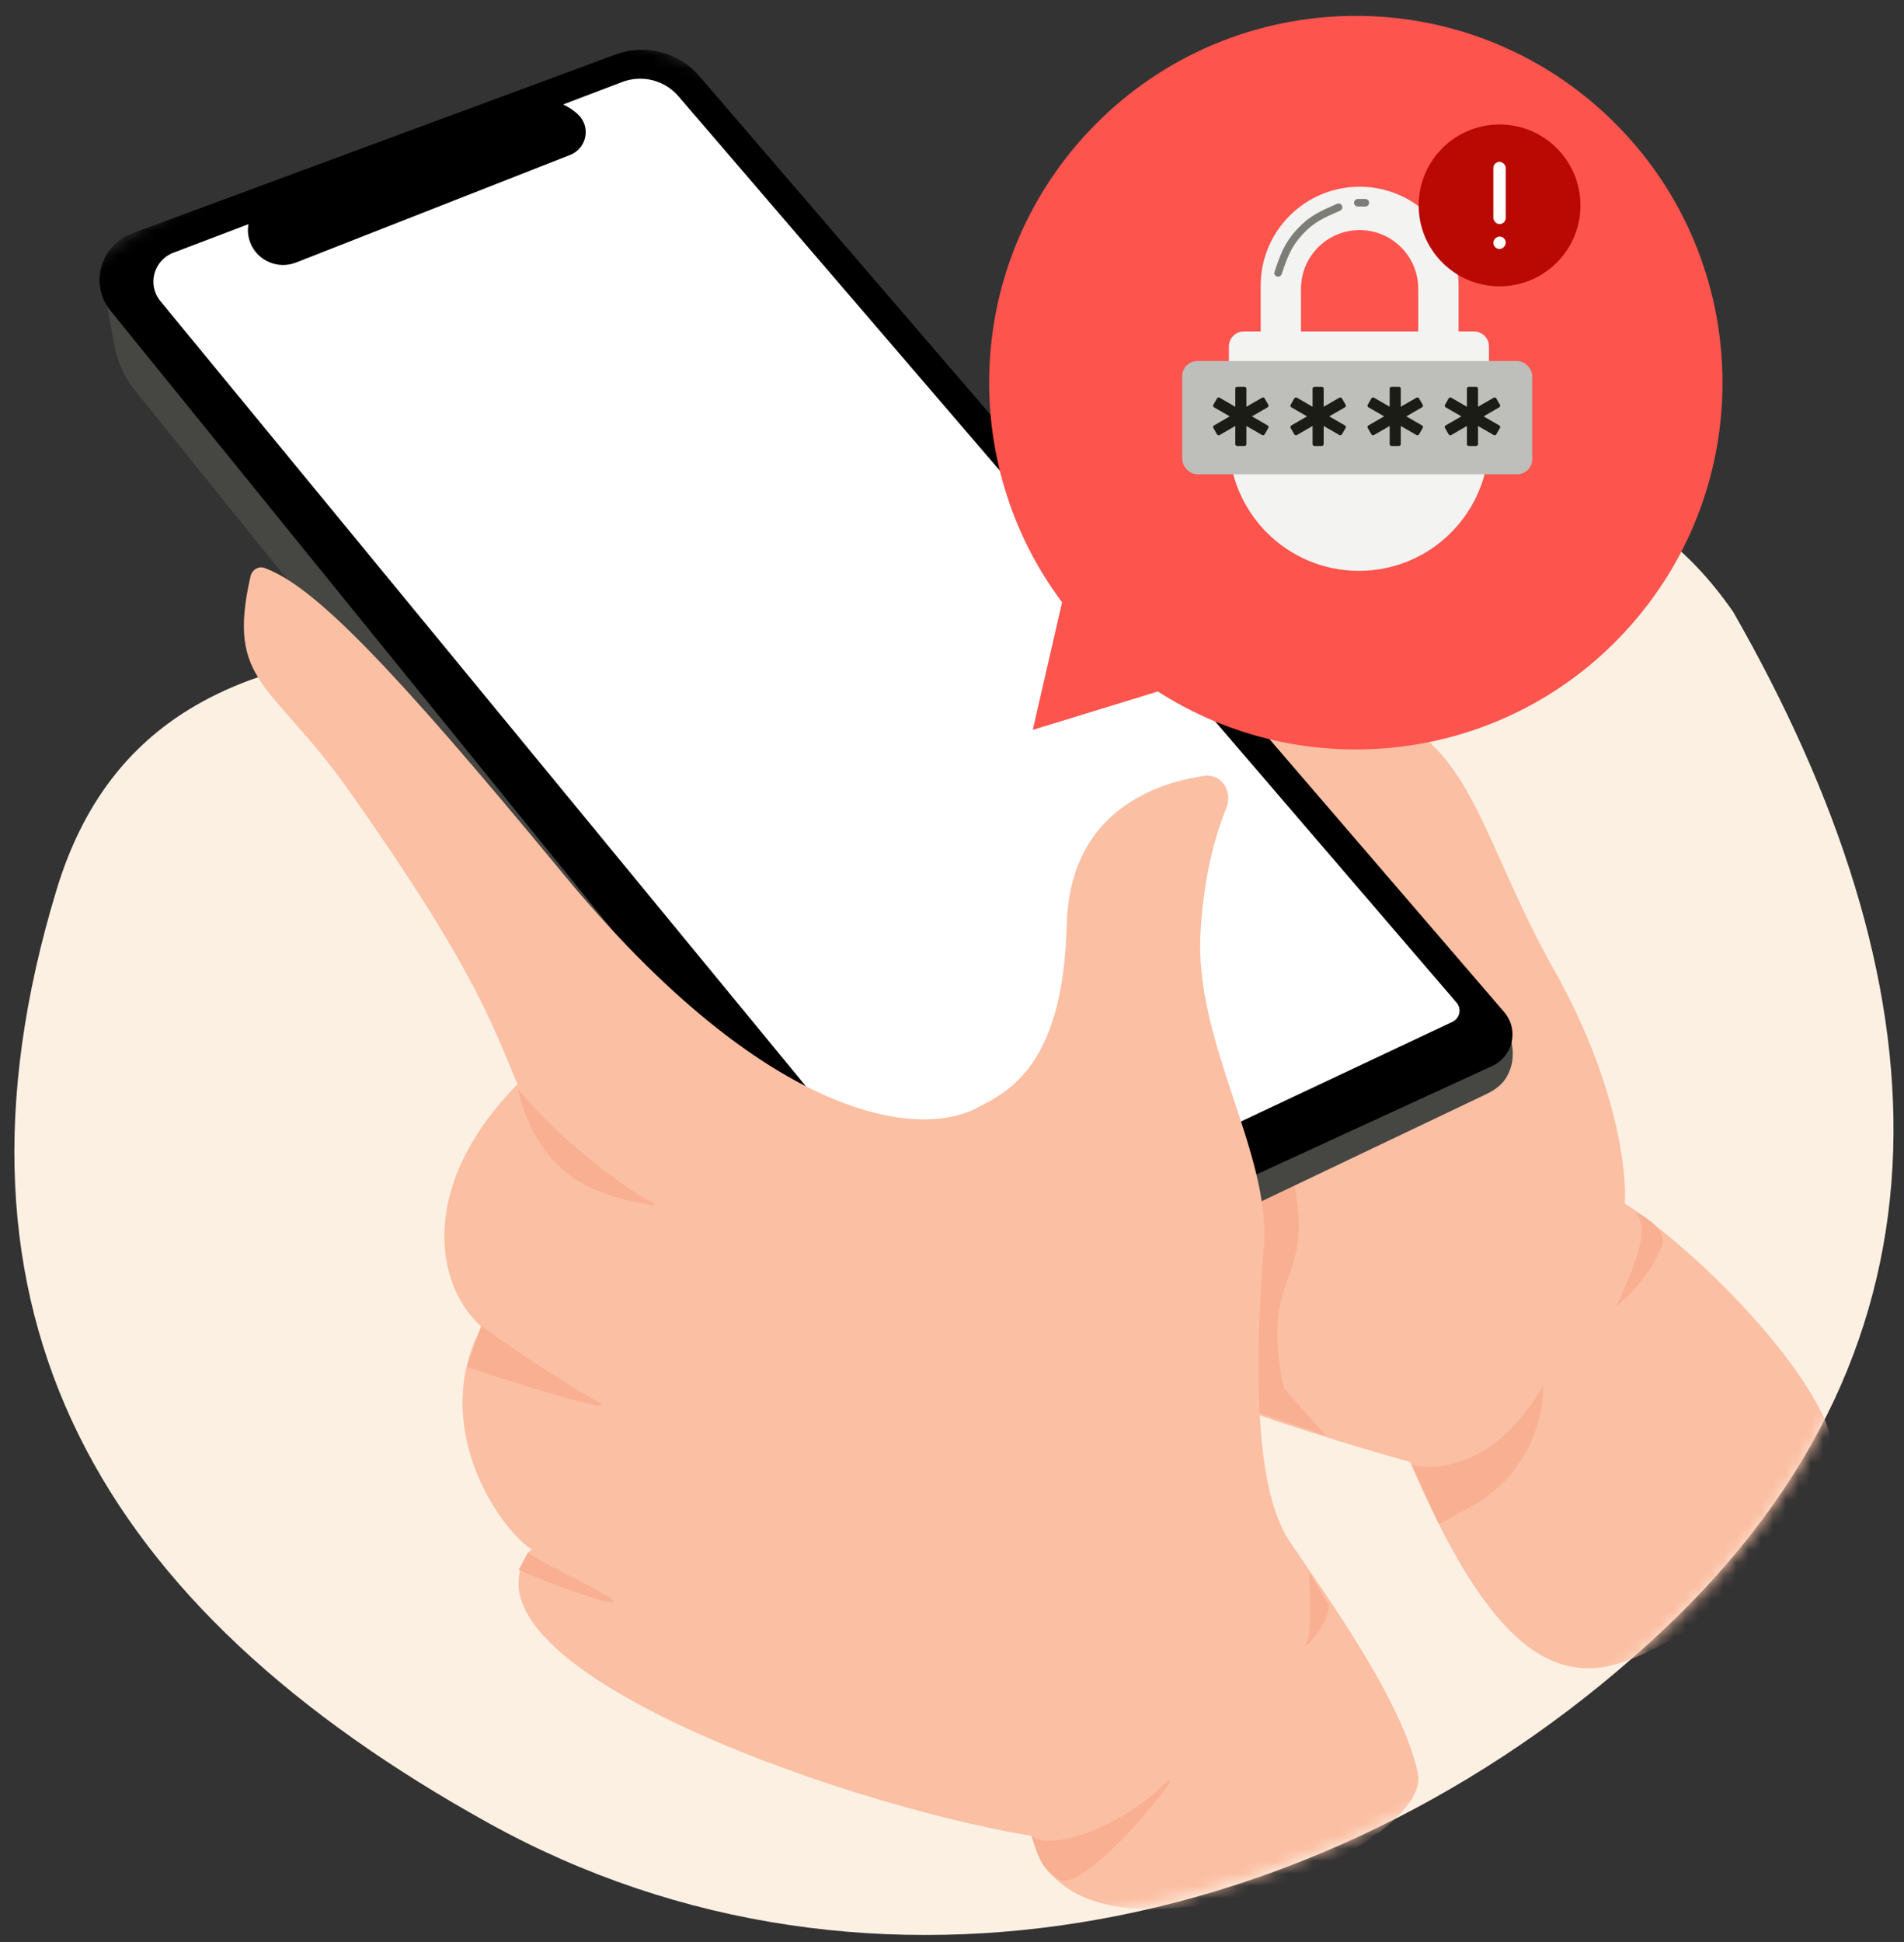 <svg width="153" height="156" viewBox="0 0 153 156" fill="none" xmlns="http://www.w3.org/2000/svg">
<rect x="0" y="0" width="153" height="156" fill="#333333" stroke="none"/>
<path d="M139.269 49.142C156.233 78.798 158.495 107.603 133.587 131.002C107.932 155.103 70.08 163.52 39.282 146.458C8.077 129.171 -5.806 105.6 4.54 71.489C13.028 43.505 47.048 54.465 76.13 51.129C104.76 47.845 124.354 27.79 139.269 49.142Z" fill="#FCF0E3"/>
<mask id="mask0_5281_61071" style="mask-type:alpha" maskUnits="userSpaceOnUse" x="1" y="2" width="151" height="153">
<path d="M139.278 51.113C156.025 80.097 158.259 108.25 133.669 131.12C108.342 154.675 70.974 162.901 40.569 146.226C9.764 129.33 -6.664 106.042 8.438 65.227C-7.672 19.932 0.891 20.728 50.227 2.81C91.004 20.728 124.554 30.244 139.278 51.113Z" fill="#FCF0E3"/>
</mask>
<g mask="url(#mask0_5281_61071)">
<path d="M94.721 48.85C91.209 48.321 87.21 43.049 85.199 39.771C84.832 39.173 84.351 38.604 83.678 38.406C79.906 37.298 79.859 45.131 80.362 49.513L67.991 71.965C74.925 83.378 89.204 106.757 90.843 108.965C92.482 111.173 106.503 115.536 113.309 117.442C118.675 129.935 123.151 134.232 128.033 134.007C134.734 133.698 149.737 121.064 146.659 114.097C144.062 108.216 135.827 100.088 130.556 96.667C130.755 94.121 129.898 86.803 124.873 77.902C118.592 66.776 118.188 58.232 108.526 56.775C98.864 55.318 99.552 49.578 94.721 48.85Z" fill="#FBBFA3"/>
<path d="M123.979 111.34C120.344 117.736 115.446 118.221 113.451 117.664L115.644 122.429L117.563 121.367C122.953 118.783 124.086 113.605 123.979 111.34Z" fill="#F9AF91"/>
<path d="M129.872 104.951C132.453 99.48 132.212 98.153 131.282 97.24C132.634 97.942 134.045 99.01 133.514 100.195C132.815 101.757 131.582 103.598 129.872 104.951Z" fill="#F9AF91"/>
<path d="M106.517 83.234C108.094 84.712 111.932 87.638 115.624 88.532C116.028 88.613 116.399 88.681 116.724 88.735C116.361 88.69 115.993 88.621 115.624 88.532C112.707 87.945 108.077 86.667 106.597 84.936C104.912 82.966 105.841 82.98 106.517 83.234Z" fill="#F9AF91" stroke="#F9AF91" stroke-width="0.101"/>
<path d="M103.86 94.682C101.848 84.834 105.572 77.016 104.575 77.062L93.627 74.509L78.163 90.952L93.077 110.45L98.515 112.515L106.375 115.211L103.109 111.538C101.097 101.691 105.695 103.666 103.86 94.682Z" fill="#F9AF91" stroke="#F9AF91" stroke-width="0.101"/>
<path d="M9.209 27.827L8.178 22.277L75.078 103.128L120.384 81.074C121.876 83.697 121.758 85.246 121.097 86.463C120.739 87.123 120.099 87.573 119.417 87.898L77.509 107.871C75.392 108.88 72.85 108.306 71.386 106.489L10.832 31.351C10.005 30.326 9.448 29.116 9.209 27.827Z" fill="#464643"/>
<path d="M49.468 4.379L10.618 18.747C8.05 19.697 7.171 22.852 8.887 24.967L72.397 103.298C73.847 105.086 76.345 105.664 78.448 104.697L119.909 85.629C121.598 84.852 122.075 82.698 120.868 81.295L56.186 6.104C54.538 4.187 51.851 3.497 49.468 4.379Z" fill="black"/>
<path d="M12.89 24.191C11.81 22.878 12.342 20.906 13.939 20.298L49.997 6.587C51.594 5.98 53.405 6.436 54.513 7.726L117.046 80.541C117.474 81.039 117.308 81.802 116.712 82.084L79.057 99.822C77.379 100.612 75.372 100.165 74.2 98.739L12.89 24.191Z" fill="white"/>
<path d="M20.113 19.5C19.547 18.057 20.274 16.434 21.735 15.879L41.764 8.276C43.371 7.666 45.189 8.021 46.441 9.188C47.501 10.175 47.164 11.917 45.81 12.448L23.792 21.088C22.333 21.66 20.681 20.948 20.113 19.5Z" fill="black"/>
<path d="M45.274 70.217C31.281 53.255 25.197 47.068 21.266 45.629C20.765 45.445 20.248 45.776 20.13 46.297C18.153 54.963 21.855 54.732 28.13 63.633C37.742 77.269 39.395 81.809 41.582 87.096C33.507 95.337 34.987 103.276 38.697 106.591C34.48 114.484 40.026 122.671 42.694 124.449C35.646 133.408 66.622 144.748 82.9 147.482C86.157 160.509 115.222 148.721 113.937 142.468C112.761 136.749 106.768 128.454 103.643 123.845C100.519 119.235 100.948 107.807 101.557 100.174C102.166 92.54 95.89 83.733 96.481 74.739C96.787 70.075 97.652 67.13 98.542 64.909C99.076 63.575 98.171 62.121 96.749 62.329C92.135 63.003 85.94 65.712 85.722 74.262C85.45 84.922 81.578 87.469 78.737 88.868C74.023 91.621 61.68 90.105 45.274 70.217Z" fill="#FBBFA3"/>
<path d="M93.931 143.078C90.493 146.691 84.933 148.704 83.081 147.71C83.432 148.773 83.701 150.104 85.183 150.9C86.664 151.695 91.966 146.047 93.931 143.078Z" fill="#F9AF91" stroke="#F9AF91" stroke-width="0.201"/>
<path d="M47.963 112.617C45.76 111.498 39.627 107.311 38.697 106.591L37.595 109.746C40.635 110.878 50.166 113.737 47.963 112.617Z" fill="#F9AF91" stroke="#F9AF91" stroke-width="0.101"/>
<path d="M41.688 87.616C43.693 90.204 48.683 94.665 52.601 96.784C49.572 96.207 43.691 95.595 41.688 87.616Z" fill="#F9AF91" stroke="#F9AF91" stroke-width="0.101"/>
<path d="M104.987 132.029C105.448 131.323 105.251 127.33 105.203 126.313L106.773 128.969C106.845 130.494 104.394 132.937 104.987 132.029Z" fill="#F9AF91" stroke="#F9AF91" stroke-width="0.01"/>
<path d="M48.813 128.281C46.786 127.031 43.317 125.551 42.459 124.751L41.748 126.077C44.541 127.348 50.839 129.531 48.813 128.281Z" fill="#F9AF91" stroke="#F9AF91" stroke-width="0.101"/>
</g>
<path d="M87.383 10.664C98.47 -1.248 117.114 -1.916 129.026 9.172C140.937 20.259 141.606 38.903 130.518 50.815C120.654 61.413 104.807 63.11 93.042 55.546L89.154 56.739L82.99 58.63L84.435 52.346L85.346 48.383C76.959 37.19 77.518 21.262 87.383 10.664Z" fill="#FD544E"/>
<rect width="28.125" height="30.857" transform="translate(95 15.572)" fill="#FD544E"/>
<path d="M98.75 27.835C98.75 27.166 99.292 26.624 99.962 26.624H118.437C119.106 26.624 119.649 27.166 119.649 27.835V35.407C119.649 41.178 114.97 45.856 109.199 45.856C103.428 45.856 98.75 41.178 98.75 35.407V27.835Z" fill="#F3F3F2"/>
<path fill-rule="evenodd" clip-rule="evenodd" d="M109.255 15C104.864 15 101.305 18.559 101.305 22.951V26.661H117.206V22.951C117.206 18.559 113.646 15 109.255 15ZM109.255 18.483C106.653 18.483 104.544 20.592 104.544 23.194V26.661H113.966V23.194C113.966 20.592 111.857 18.483 109.255 18.483Z" fill="#F3F3F2"/>
<rect x="95" y="29" width="28.125" height="9.099" rx="1.212" fill="#BEBEBB"/>
<g clip-path="url(#clip0_5281_61071)">
<path d="M101.865 34.175L100.602 33.446L101.865 32.718C101.936 32.677 101.961 32.586 101.92 32.515L101.622 32C101.581 31.929 101.49 31.904 101.419 31.945L100.156 32.674V31.217C100.156 31.135 100.09 31.068 100.007 31.068H99.413C99.33 31.068 99.264 31.135 99.264 31.217V32.674L98.001 31.945C97.93 31.904 97.839 31.929 97.798 32L97.5 32.515C97.459 32.586 97.484 32.677 97.555 32.718L98.818 33.446L97.555 34.175C97.484 34.216 97.459 34.307 97.5 34.378L97.798 34.893C97.839 34.964 97.93 34.988 98.001 34.947L99.264 34.219V35.676C99.264 35.758 99.33 35.825 99.413 35.825H100.007C100.09 35.825 100.156 35.758 100.156 35.676V34.219L101.419 34.947C101.49 34.988 101.581 34.964 101.622 34.893L101.92 34.378C101.961 34.307 101.936 34.216 101.865 34.175Z" fill="#1C1C17"/>
</g>
<g clip-path="url(#clip1_5281_61071)">
<path d="M108.076 34.175L106.813 33.446L108.076 32.718C108.147 32.677 108.172 32.586 108.131 32.515L107.833 32C107.792 31.929 107.701 31.904 107.63 31.945L106.367 32.674V31.217C106.367 31.135 106.301 31.068 106.218 31.068H105.624C105.541 31.068 105.475 31.135 105.475 31.217V32.674L104.212 31.945C104.141 31.904 104.05 31.929 104.009 32L103.711 32.515C103.67 32.586 103.695 32.677 103.766 32.718L105.029 33.446L103.766 34.175C103.695 34.216 103.67 34.307 103.711 34.378L104.009 34.893C104.05 34.964 104.141 34.988 104.212 34.947L105.475 34.219V35.676C105.475 35.758 105.541 35.825 105.624 35.825H106.218C106.301 35.825 106.367 35.758 106.367 35.676V34.219L107.63 34.947C107.701 34.988 107.792 34.964 107.833 34.893L108.131 34.378C108.172 34.307 108.147 34.216 108.076 34.175Z" fill="#1C1C17"/>
</g>
<g clip-path="url(#clip2_5281_61071)">
<path d="M114.271 34.175L113.009 33.446L114.271 32.718C114.343 32.677 114.367 32.586 114.326 32.515L114.028 32C113.987 31.929 113.896 31.904 113.825 31.945L112.562 32.674V31.217C112.562 31.135 112.496 31.068 112.414 31.068H111.819C111.737 31.068 111.67 31.135 111.67 31.217V32.674L110.407 31.945C110.336 31.904 110.245 31.929 110.204 32L109.907 32.515C109.866 32.586 109.89 32.677 109.961 32.718L111.224 33.446L109.961 34.175C109.89 34.216 109.866 34.307 109.907 34.378L110.204 34.893C110.245 34.964 110.336 34.988 110.407 34.947L111.67 34.219V35.676C111.67 35.758 111.737 35.825 111.819 35.825H112.414C112.496 35.825 112.562 35.758 112.562 35.676V34.219L113.825 34.947C113.896 34.988 113.987 34.964 114.028 34.893L114.326 34.378C114.367 34.307 114.343 34.216 114.271 34.175Z" fill="#1C1C17"/>
</g>
<g clip-path="url(#clip3_5281_61071)">
<path d="M120.478 34.175L119.216 33.446L120.478 32.718C120.55 32.677 120.574 32.586 120.533 32.515L120.235 32C120.194 31.929 120.103 31.904 120.032 31.945L118.77 32.674V31.217C118.77 31.135 118.703 31.068 118.621 31.068H118.026C117.944 31.068 117.877 31.135 117.877 31.217V32.674L116.614 31.945C116.543 31.904 116.452 31.929 116.411 32L116.114 32.515C116.073 32.586 116.097 32.677 116.168 32.718L117.431 33.446L116.168 34.175C116.097 34.216 116.073 34.307 116.114 34.378L116.411 34.893C116.452 34.964 116.543 34.988 116.614 34.947L117.877 34.219V35.676C117.877 35.758 117.944 35.825 118.026 35.825H118.621C118.703 35.825 118.77 35.758 118.77 35.676V34.219L120.032 34.947C120.103 34.988 120.194 34.964 120.235 34.893L120.533 34.378C120.574 34.307 120.55 34.216 120.478 34.175Z" fill="#1C1C17"/>
</g>
<path d="M107.566 16.647C106.253 17.218 105.409 17.579 104.439 18.632C103.468 19.686 103.166 20.568 102.704 21.924" stroke="#7D7D78" stroke-width="0.606" stroke-linecap="round"/>
<path d="M109.109 16.285H109.715" stroke="#7D7D78" stroke-width="0.606" stroke-linecap="round"/>
<circle cx="120.5" cy="16.5" r="6.5" fill="#BA0803"/>
<rect x="120" y="13" width="1" height="5" rx="0.5" fill="white"/>
<rect width="1" height="1" rx="0.5" transform="matrix(1 0 0 -1 120 20)" fill="white"/>
<defs>
<clipPath id="clip0_5281_61071">
<rect width="4.459" height="4.756" fill="white" transform="translate(97.481 31.068)"/>
</clipPath>
<clipPath id="clip1_5281_61071">
<rect width="4.459" height="4.756" fill="white" transform="translate(103.691 31.068)"/>
</clipPath>
<clipPath id="clip2_5281_61071">
<rect width="4.459" height="4.756" fill="white" transform="translate(109.887 31.068)"/>
</clipPath>
<clipPath id="clip3_5281_61071">
<rect width="4.459" height="4.756" fill="white" transform="translate(116.094 31.068)"/>
</clipPath>
</defs>
</svg>
